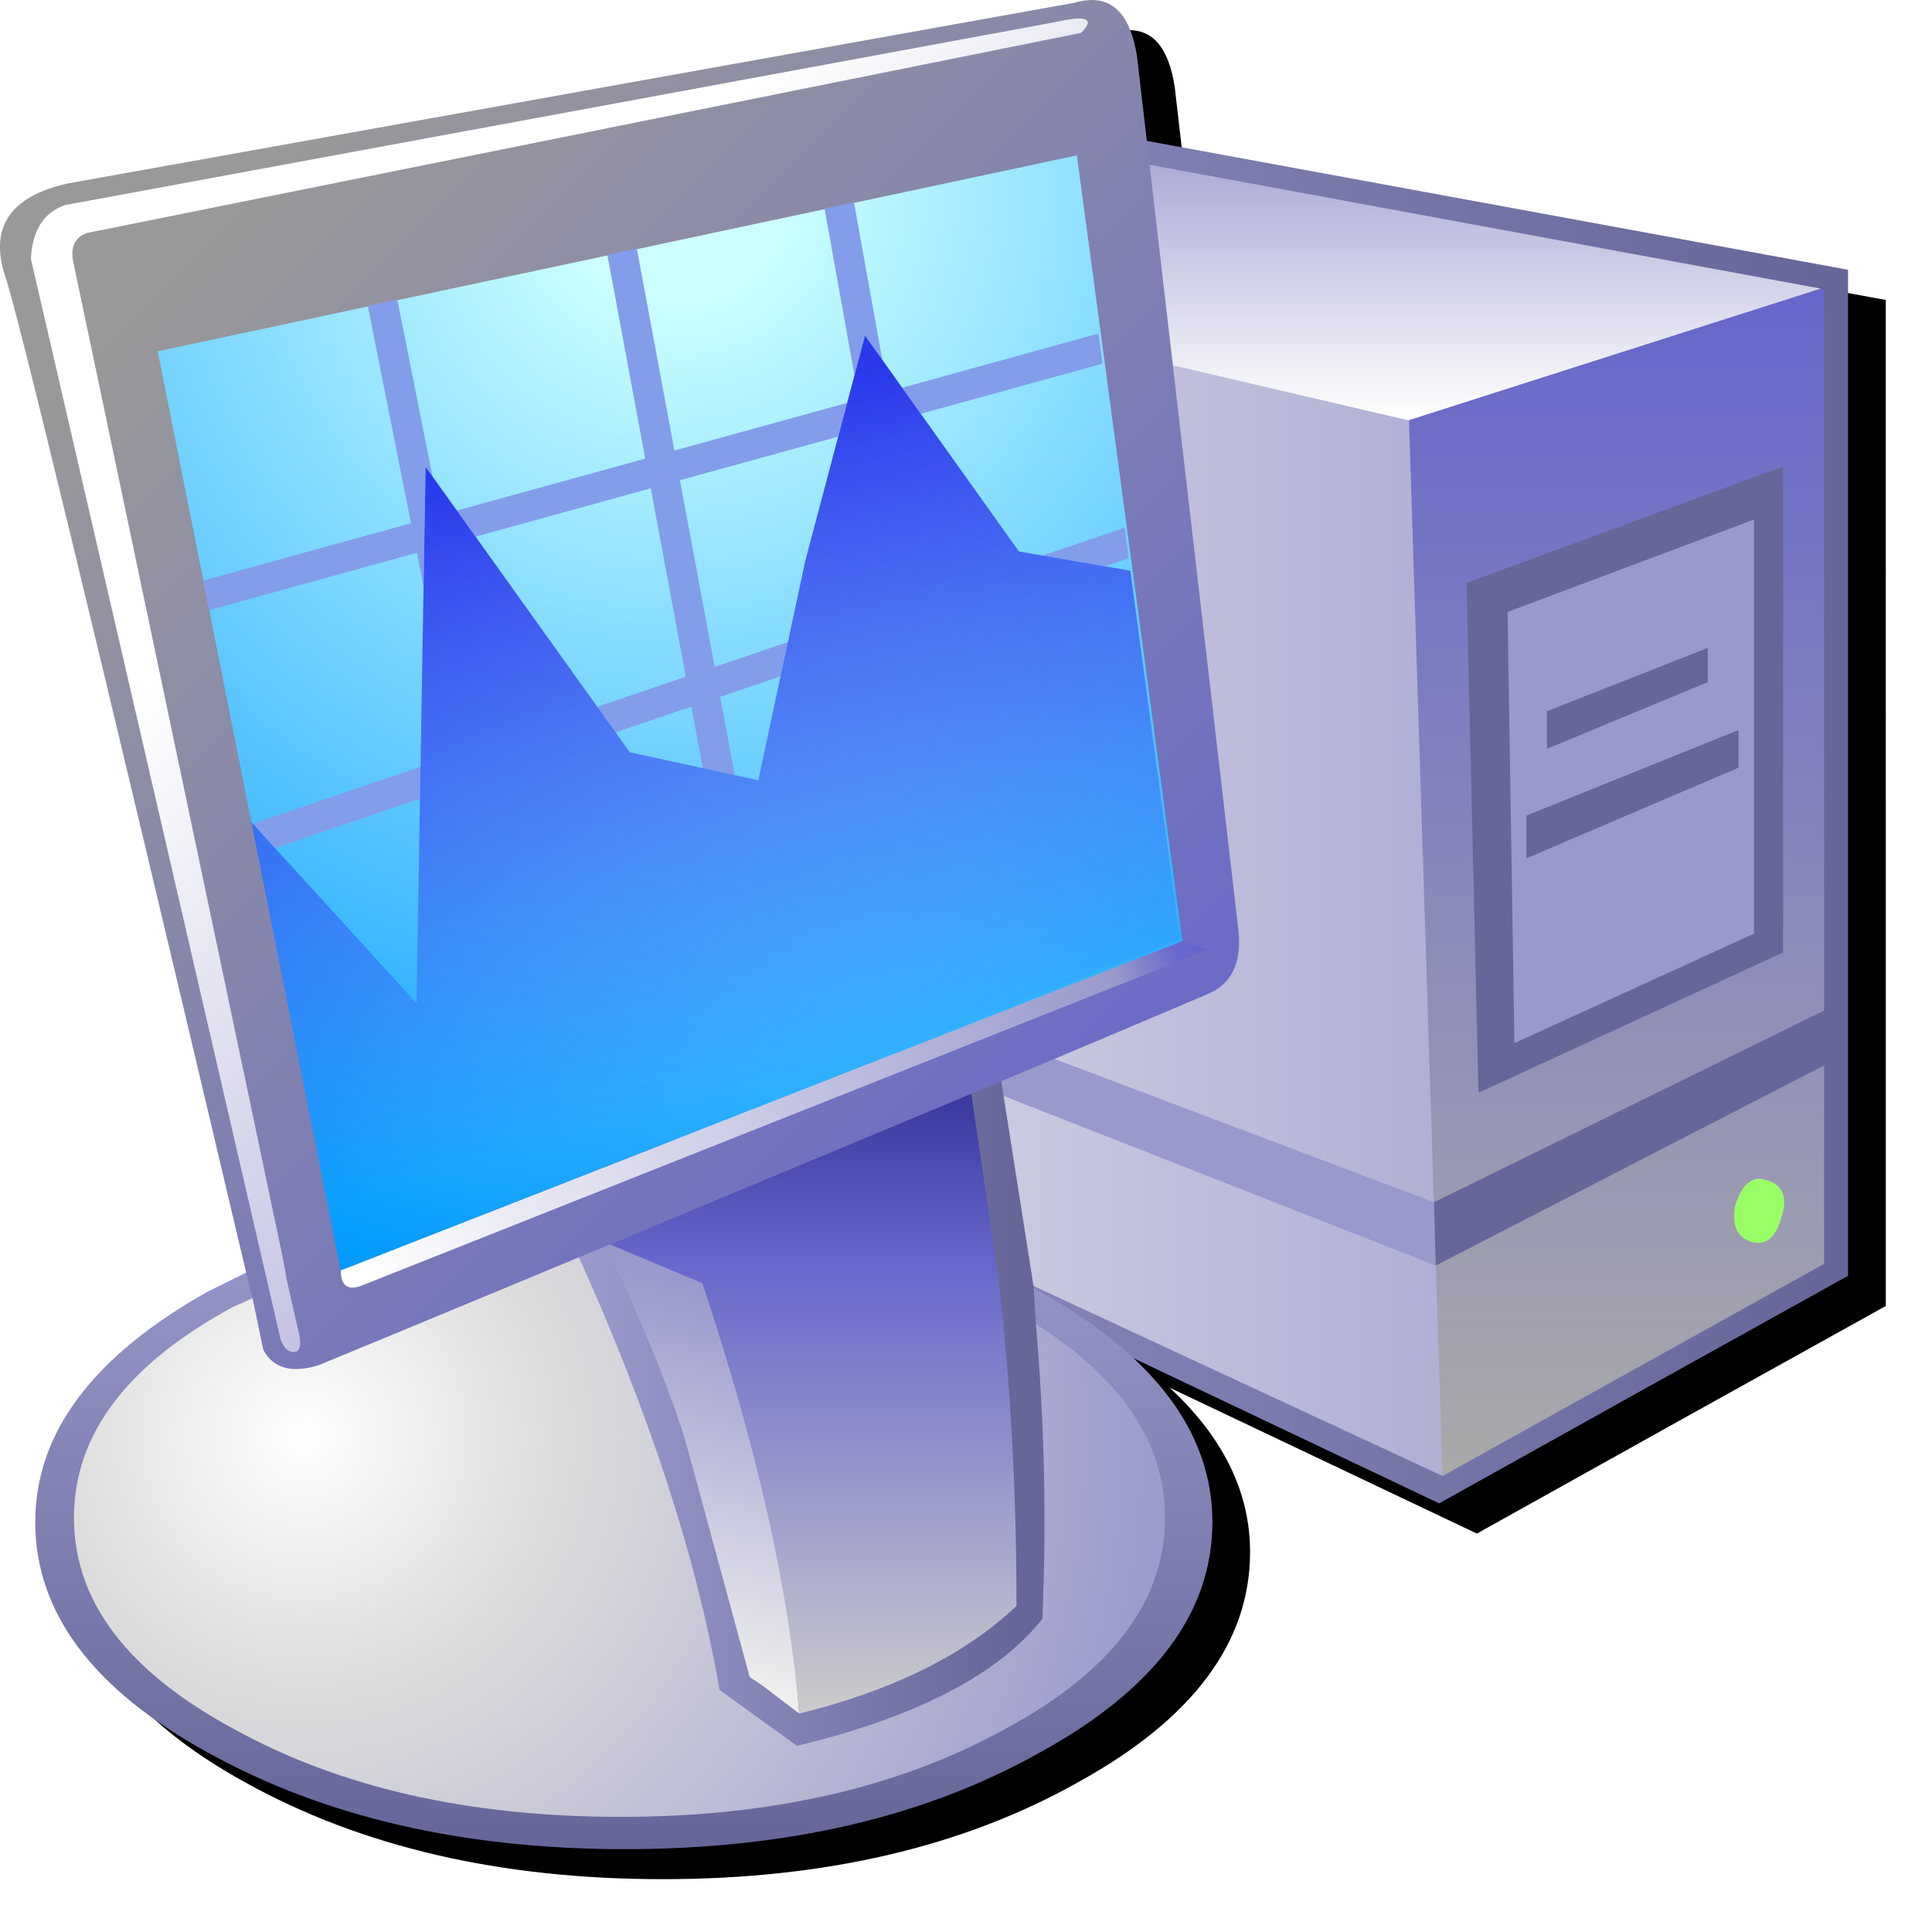 <?xml version="1.0" encoding="UTF-8" standalone="no"?>
<svg
   width="256"
   height="256"
   viewBox="0 0 256 256"
   version="1.1"
   id="svg8"
   inkscape:version="1.1.2 (0a00cf5339, 2022-02-04)"
   sodipodi:docname="task-manager.svg"
   inkscape:export-filename="task-manager.png"
   inkscape:export-xdpi="96"
   inkscape:export-ydpi="96"
   xmlns:inkscape="http://www.inkscape.org/namespaces/inkscape"
   xmlns:sodipodi="http://sodipodi.sourceforge.net/DTD/sodipodi-0.dtd"
   xmlns:xlink="http://www.w3.org/1999/xlink"
   xmlns="http://www.w3.org/2000/svg"
   xmlns:svg="http://www.w3.org/2000/svg"
   xmlns:rdf="http://www.w3.org/1999/02/22-rdf-syntax-ns#"
   xmlns:cc="http://creativecommons.org/ns#"
   xmlns:dc="http://purl.org/dc/elements/1.1/">
  <defs
     id="defs2">
    <linearGradient
       inkscape:collect="always"
       id="linearGradient4631">
      <stop
         style="stop-color:#2a39ec;stop-opacity:1"
         offset="0"
         id="stop4627" />
      <stop
         style="stop-color:#2d2aec;stop-opacity:0;"
         offset="1"
         id="stop4629" />
    </linearGradient>
    <linearGradient
       x2="819.2"
       x1="-819.2"
       spreadMethod="pad"
       id="gradient0-3"
       gradientUnits="userSpaceOnUse"
       gradientTransform="matrix(-0.117,0,0,0.115,161.32,105.119)">
      <stop
         id="stop44-6"
         stop-color="#666699"
         offset="0.0" />
      <stop
         id="stop46-7"
         stop-color="#9999cc"
         offset="1.0" />
    </linearGradient>
    <linearGradient
       x2="819.2"
       x1="-819.2"
       spreadMethod="pad"
       id="gradient1-5"
       gradientUnits="userSpaceOnUse"
       gradientTransform="matrix(-0.114,0,0,0.11,159.733,105.346)">
      <stop
         id="stop49-3"
         stop-color="#9999cc"
         offset="0.0" />
      <stop
         id="stop51-5"
         stop-color="#eeeeee"
         offset="1.0" />
    </linearGradient>
    <linearGradient
       x2="819.2"
       x1="-819.2"
       spreadMethod="pad"
       id="gradient2-6"
       gradientUnits="userSpaceOnUse"
       gradientTransform="matrix(0,0.096,0.034,0,226.84,117.135)">
      <stop
         id="stop54-2"
         stop-color="#6666cc"
         offset="0.0" />
      <stop
         id="stop56-9"
         stop-color="#aaaaaa"
         offset="1.0" />
    </linearGradient>
    <linearGradient
       x2="819.2"
       x1="-819.2"
       spreadMethod="pad"
       id="gradient3-1"
       gradientUnits="userSpaceOnUse"
       gradientTransform="matrix(0,0.025,0.113,0,160.867,34.839)">
      <stop
         id="stop59-2"
         stop-color="#9999cc"
         offset="0.0" />
      <stop
         id="stop61-7"
         stop-color="#ffffff"
         offset="1.0" />
    </linearGradient>
    <linearGradient
       x2="819.2"
       x1="-819.2"
       spreadMethod="pad"
       id="gradient4-0"
       gradientUnits="userSpaceOnUse"
       gradientTransform="matrix(-0.065,-0.007,-0.002,0.022,151.345,144.114)">
      <stop
         id="stop64-9"
         stop-color="#9999cc"
         offset="0.0" />
      <stop
         id="stop66-3"
         stop-color="#9999cc"
         offset="1.0" />
    </linearGradient>
    <linearGradient
       gradientTransform="matrix(0,0.009,0.017,0,14.469,35.413)"
       gradientUnits="userSpaceOnUse"
       id="gradient18-0"
       spreadMethod="pad"
       x1="-819.2"
       x2="819.2">
      <stop
         offset="0.0"
         stop-color="#9999cc"
         id="stop175-7" />
      <stop
         offset="1.0"
         stop-color="#666699"
         id="stop177-8" />
    </linearGradient>
    <radialGradient
       cx="0"
       cy="0"
       gradientTransform="matrix(0.025,0,0,0.025,7.069,33.363)"
       gradientUnits="userSpaceOnUse"
       id="gradient19-6"
       r="819.2"
       spreadMethod="pad">
      <stop
         offset="0.0"
         stop-color="#ffffff"
         id="stop180-8" />
      <stop
         offset="0.282"
         stop-color="#dddddd"
         id="stop182-8" />
      <stop
         offset="1.0"
         stop-color="#9999cc"
         id="stop184-4" />
    </radialGradient>
    <linearGradient
       gradientTransform="matrix(-0.014,-0.014,-0.016,0.016,15.869,17.113)"
       gradientUnits="userSpaceOnUse"
       id="gradient20-3"
       spreadMethod="pad"
       x1="-819.2"
       x2="819.2">
      <stop
         offset="0.0"
         stop-color="#6666cc"
         id="stop187-1" />
      <stop
         offset="1.0"
         stop-color="#999999"
         id="stop189-4" />
    </linearGradient>
    <linearGradient
       gradientTransform="matrix(-0.01,-0.01,-0.015,0.015,17.719,18.013)"
       gradientUnits="userSpaceOnUse"
       id="gradient21-9"
       spreadMethod="pad"
       x1="-819.2"
       x2="819.2">
      <stop
         offset="0.0"
         stop-color="#9999cc"
         id="stop192-2" />
      <stop
         offset="1.0"
         stop-color="#ffffff"
         id="stop194-0" />
    </linearGradient>
    <radialGradient
       cx="0"
       cy="0"
       gradientTransform="matrix(0.032,0,0,0.032,15.719,4.413)"
       gradientUnits="userSpaceOnUse"
       id="gradient22-6"
       r="819.2"
       spreadMethod="pad">
      <stop
         offset="0.0"
         stop-color="#ccffff"
         id="stop197-8" />
      <stop
         offset="0.094"
         stop-color="#ccffff"
         id="stop199-9" />
      <stop
         offset="1.0"
         stop-color="#0099ff"
         id="stop201-2" />
    </radialGradient>
    <linearGradient
       gradientTransform="matrix(-0.011,0.006,8e-4,0.002,17.969,25.963)"
       gradientUnits="userSpaceOnUse"
       id="gradient23-6"
       spreadMethod="pad"
       x1="-819.2"
       x2="819.2">
      <stop
         offset="0.0"
         stop-color="#6666cc"
         id="stop204-6" />
      <stop
         offset="0.078"
         stop-color="#9999cc"
         id="stop206-4" />
      <stop
         offset="1.0"
         stop-color="#ffffff"
         id="stop208-9" />
    </linearGradient>
    <linearGradient
       gradientTransform="matrix(-0.006,0,0,0.009,18.669,32.263)"
       gradientUnits="userSpaceOnUse"
       id="gradient24-5"
       spreadMethod="pad"
       x1="-819.2"
       x2="819.2">
      <stop
         offset="0.0"
         stop-color="#666699"
         id="stop211-0" />
      <stop
         offset="1.0"
         stop-color="#9999cc"
         id="stop213-4" />
    </linearGradient>
    <linearGradient
       gradientTransform="matrix(0,0.009,0.006,0,18.719,32.413)"
       gradientUnits="userSpaceOnUse"
       id="gradient25-8"
       spreadMethod="pad"
       x1="-819.2"
       x2="819.2">
      <stop
         offset="0.0"
         stop-color="#333399"
         id="stop216-7" />
      <stop
         offset="0.286"
         stop-color="#6666cc"
         id="stop218-1" />
      <stop
         offset="1.0"
         stop-color="#cccccc"
         id="stop220-7" />
    </linearGradient>
    <linearGradient
       gradientTransform="matrix(-0.002,0.005,0.004,0.001,16.319,34.363)"
       gradientUnits="userSpaceOnUse"
       id="gradient26-2"
       spreadMethod="pad"
       x1="-819.2"
       x2="819.2">
      <stop
         offset="0.0"
         stop-color="#9999cc"
         id="stop223-7" />
      <stop
         offset="1.0"
         stop-color="#eeeeee"
         id="stop225-2" />
    </linearGradient>
    <filter
       inkscape:collect="always"
       style="color-interpolation-filters:sRGB"
       id="filter1254"
       x="-0.048"
       y="-0.048"
       width="1.096"
       height="1.096">
      <feGaussianBlur
         inkscape:collect="always"
         stdDeviation="4.899"
         id="feGaussianBlur1256" />
    </filter>
    <linearGradient
       inkscape:collect="always"
       xlink:href="#linearGradient4631"
       id="linearGradient4633"
       x1="83.629"
       y1="57.293"
       x2="105.09"
       y2="144.336"
       gradientUnits="userSpaceOnUse" />
  </defs>
  <sodipodi:namedview
     id="base"
     pagecolor="#ffffff"
     bordercolor="#666666"
     borderopacity="1.0"
     inkscape:pageopacity="0.0"
     inkscape:pageshadow="2"
     inkscape:zoom="6.6512232"
     inkscape:cx="85.548174"
     inkscape:cy="141.55291"
     inkscape:document-units="px"
     inkscape:current-layer="layer1"
     inkscape:document-rotation="0"
     showgrid="false"
     units="px"
     inkscape:window-width="3840"
     inkscape:window-height="2050"
     inkscape:window-x="3840"
     inkscape:window-y="0"
     inkscape:window-maximized="1"
     inkscape:snap-bbox="true"
     inkscape:bbox-nodes="true"
     fit-margin-top="0"
     fit-margin-left="0"
     fit-margin-right="0"
     fit-margin-bottom="0"
     inkscape:bbox-paths="false"
     inkscape:snap-global="true"
     inkscape:pagecheckerboard="0">
    <inkscape:grid
       type="xygrid"
       id="grid1504"
       originx="0"
       originy="0" />
    <inkscape:grid
       type="xygrid"
       id="grid1507"
       spacingx="0.5"
       spacingy="0.5"
       originx="0"
       originy="0" />
  </sodipodi:namedview>
  <g
     inkscape:label="Layer 1"
     inkscape:groupmode="layer"
     id="layer1"
     transform="translate(-12.568)">
    <path
       id="path1645"
       style="fill:#000000;fill-opacity:1;stroke-width:4.534;filter:url(#filter1254)"
       d="m 161.582,4.033 c -0.514,0.05 -1.059,0.159 -1.629,0.326 L 26.52,28.315 c -7.603,1.711 -10.368,5.795 -8.277,12.258 1.331,3.422 11.979,47.42 31.938,132.007 l 0.01,0.031 -5.141,2.545 c -15.207,8.554 -22.805,18.717 -22.805,30.502 0,11.975 7.599,22.149 22.805,30.513 15.397,8.554 33.834,12.828 55.314,12.828 21.479,0 39.822,-4.274 55.028,-12.828 15.207,-8.364 22.816,-18.537 22.816,-30.513 0,-8.015 -3.617,-15.257 -10.649,-21.777 l 40.704,19.324 c 18.137,-10.126 36.198,-20.181 54.183,-30.156 V 39.748 L 169.513,22.664 168.22,11.486 C 167.388,6.163 165.179,3.68 161.582,4.033 Z M 94.255,170.584 c 0.006,0.014 0.014,0.027 0.02,0.041 l -34.402,14.223 c 0,0 17.572,-7.29 34.381,-14.264 z" />
    <path
       style="fill:url(#gradient0-3);stroke-width:4.534"
       id="path2"
       stroke="none"
       fill-rule="evenodd"
       fill="url(#gradient0)"
       d="m 85.825,143.433 117.436,55.771 q 27.205,-15.19 54.184,-30.153 V 35.746 L 123.006,11.034 65.195,23.73 85.825,143.433" />
    <path
       sodipodi:nodetypes="ccccccc"
       style="fill:url(#gradient1-5);stroke-width:4.534"
       id="path4"
       stroke="none"
       fill-rule="evenodd"
       fill="url(#gradient1)"
       d="M 88.546,142.073 203.715,195.577 252.005,167.238 252.911,39.373 122.326,15.342 66.782,25.09 88.546,142.073" />
    <path
       style="fill:url(#gradient2-6);stroke-width:4.534"
       id="path6"
       stroke="none"
       fill-rule="evenodd"
       fill="url(#gradient2)"
       d="m 203.715,195.577 50.557,-28.112 V 38.239 l -55.091,14.736 4.534,142.601" />
    <path
       style="fill:url(#gradient3-1);stroke-width:4.534"
       id="path8"
       stroke="none"
       fill-rule="evenodd"
       fill="url(#gradient3)"
       d="M 122.326,13.981 68.142,25.09 199.181,55.696 253.818,38.239 122.326,13.981" />
    <path
       style="fill:url(#gradient4-0);stroke-width:4.534"
       id="path10"
       stroke="none"
       fill-rule="evenodd"
       fill="url(#gradient4)"
       d="m 202.582,159.303 -102.7,-38.768 0.68,7.028 102.247,40.128 -0.227,-8.388" />
    <path
       id="path12"
       stroke="none"
       fill-rule="evenodd"
       fill="#99ff66"
       d="m 242.483,159.757 q -0.68,3.854 2.04,4.761 2.947,0.907 4.081,-3.174 1.36,-4.081 -2.04,-4.988 -2.721,-0.907 -4.081,3.401"
       style="stroke-width:4.534" />
    <path
       id="path14"
       stroke="none"
       fill-rule="evenodd"
       fill="#666699"
       d="m 206.889,77.234 1.587,67.56 40.355,-18.59 V 61.817 l -41.942,15.416 m 36.047,-6.575 -0.227,51.463 -28.339,13.149 -1.814,-53.731 30.379,-10.882"
       style="stroke-width:4.534" />
    <path
       id="path16"
       stroke="none"
       fill-rule="evenodd"
       fill="#9999cc"
       d="m 212.33,81.088 0.907,57.131 31.74,-14.51 V 68.845 l -32.646,12.242"
       style="stroke-width:4.534" />
    <path
       id="path18"
       stroke="none"
       fill-rule="evenodd"
       fill="#666699"
       d="m 214.824,108.066 v 5.668 l 28.112,-12.016 v -4.988 l -28.112,11.336"
       style="stroke-width:4.534" />
    <path
       id="path20"
       stroke="none"
       fill-rule="evenodd"
       fill="#666699"
       d="m 217.545,94.237 v 4.988 l 21.311,-8.842 v -4.534 l -21.311,8.388"
       style="stroke-width:4.534" />
    <path
       sodipodi:nodetypes="cccc"
       id="path22"
       stroke="none"
       fill-rule="evenodd"
       fill="#666699"
       d="m 202.808,167.691 51.917,-26.752 v -7.255 l -52.144,25.618"
       style="stroke-width:4.534" />
    <g
       transform="matrix(5.213,0,0,5.213,197.27,0.004)"
       id="g1412">
      <g
         id="g1313"
         transform="matrix(1.094,0,0,1.094,-35.432,0)">
        <path
           inkscape:connector-curvature="0"
           style="fill:url(#gradient18-0);fill-rule:evenodd;stroke:none"
           id="path42"
           d="m 5.79,29.533 0.461,1.091 -0.591,-0.01 c -2.467,1.333 -2.966,2.922 -2.966,4.856 0,1.933 0.726,2.961 3.193,4.294 2.467,1.367 5.099,1.952 8.633,1.952 3.5,0 6.294,-0.572 8.761,-1.939 2.467,-1.333 2.992,-2.581 2.992,-4.514 0,-1.733 -0.342,-2.995 -2.342,-4.261 l 0.016,-1.123 0.223,0.134 c 2.667,1.5 4,3.283 4,5.35 0,2.1 -1.333,3.883 -4,5.35 -2.667,1.5 -5.883,2.25 -9.65,2.25 -3.767,0 -7,-0.75 -9.7,-2.25 -2.667,-1.467 -4,-3.25 -4,-5.35 0,-2.067 1.333,-3.85 4,-5.35 l 0.971,-0.48"
           sodipodi:nodetypes="cccscscscccscscscc" />
        <path
           inkscape:connector-curvature="0"
           style="fill:url(#gradient19-6);fill-rule:evenodd;stroke:none"
           id="path44"
           d="m 5.869,30.163 7.974,-1.567 10.226,2.167 c 2,1.267 3,2.767 3,4.5 0,1.933 -1.233,3.567 -3.7,4.9 -2.467,1.367 -5.45,2.05 -8.95,2.05 -3.533,0 -6.533,-0.683 -9,-2.05 -2.467,-1.333 -3.7,-2.967 -3.7,-4.9 0,-1.933 1.233,-3.567 3.7,-4.9 l 0.45,-0.2"
           sodipodi:nodetypes="cccscscscc" />
        <path
           inkscape:connector-curvature="0"
           style="fill:url(#gradient24-5);fill-rule:evenodd;stroke:none"
           id="path54-2"
           d="m 23.245,24.994 0.774,4.919 0.05,0.85 c 0.2,2.3 0.25,4.583 0.15,6.85 -1.033,1.3 -2.933,2.283 -5.7,2.95 l -1.8,-1.3 c -0.533,-3.1 -1.663,-6.513 -3.297,-10.113"
           sodipodi:nodetypes="ccccccc" />
        <path
           inkscape:connector-curvature="0"
           style="fill:url(#gradient26-2);fill-rule:evenodd;stroke:none"
           id="path58-8"
           d="m 16.709,29.665 c 1.267,3.8 1.626,7.281 1.86,10.148 l -0.85,-0.65 -0.3,-0.2 -1.4,-5.15 C 15.752,32.779 15.092,31.121 14.092,28.921"
           sodipodi:nodetypes="cccccc" />
        <path
           inkscape:connector-curvature="0"
           style="fill:url(#gradient20-3);fill-rule:evenodd;stroke:none"
           id="path46-9"
           d="m 5.719,29.563 c -3.5,-14.833 -5.367,-22.55 -5.6,-23.15 -0.367,-1.133 0.117,-1.85 1.45,-2.15 L 24.969,0.063 c 0.8,-0.233 1.283,0.183 1.45,1.25 l 2.35,20.25 c 0.1,0.8 -0.15,1.317 -0.75,1.55 -6.757,2.882 -20.6,8.6 -20.6,8.6 -0.633,0.2 -1.067,0.083 -1.3,-0.35 l -0.25,-1.2 -0.15,-0.6 M 27.351,21.844 24.881,3.76 3.833,8.307 8.001,29.488 c 0,0.367 0.092,0.404 0.425,0.271 L 27.904,22.065"
           sodipodi:nodetypes="ccccccccccccccccc" />
        <path
           inkscape:connector-curvature="0"
           style="fill:url(#gradient21-9);fill-rule:evenodd;stroke:none"
           id="path48-7"
           d="m 2.019,5.413 c -0.348,0.13 -0.381,0.412 -0.3,0.75 l 4.85,23.05 0.1,0.55 0.25,1.1 c 0.1,0.367 0.067,0.55 -0.1,0.55 -0.212,0 -0.3,-0.3 -0.3,-0.3 L 0.719,6.013 c 0.033,-0.667 0.3,-1.083 0.8,-1.25 L 24.519,0.513 c 0.733,-0.167 0.933,-0.083 0.6,0.25 L 2.019,5.413"
           sodipodi:nodetypes="cccccccccccc" />
        <path
           inkscape:connector-curvature="0"
           style="fill:url(#gradient25-8);fill-rule:evenodd;stroke:none"
           id="path56-3"
           d="m 14.169,28.913 8.4,-3.5 0.6,4.1 0.1,0.8 c 0.233,2.267 0.35,4.6 0.35,7 -1.2,1.133 -2.883,1.967 -5.05,2.5 -0.233,-2.867 -0.983,-6.2 -2.25,-10 l -2.15,-0.9 m 3.55,10.25 0.85,0.65 -0.47,-0.36 -0.38,-0.29"
           sodipodi:nodetypes="cccccccccccc" />
        <path
           inkscape:connector-curvature="0"
           style="fill:url(#gradient22-6);fill-rule:evenodd;stroke:none"
           id="path50-6"
           d="m 7.919,29.513 -4.25,-21.35 21.35,-4.55 2.45,18.25 -19.55,7.65"
           sodipodi:nodetypes="ccccc" />
        <path
           inkscape:connector-curvature="0"
           style="fill:url(#gradient23-6);fill-rule:evenodd;stroke:none"
           id="path52-1"
           d="m 7.919,29.513 19.55,-7.65 0.6,0.2 -19.65,7.8 q -0.5,0.2 -0.5,-0.35" />
        <path
           inkscape:connector-curvature="0"
           style="fill:url(#gradient22-6);fill-rule:evenodd;stroke:none"
           id="path3097"
           d="m 7.919,29.513 -4.25,-21.35 21.35,-4.55 2.45,18.25 -19.55,7.65"
           sodipodi:nodetypes="ccccc" />
        <path
           id="path24632"
           style="fill:#839deb;fill-rule:evenodd;stroke:none;stroke-width:5.703;fill-opacity:1"
           d="M 113.389 26.848 L 109.479 27.68 L 113.455 49.814 L 114.852 44.547 L 117.148 47.77 L 113.389 26.848 z M 84.557 32.992 L 80.645 33.826 L 85.676 60.887 L 60.668 67.785 L 63.145 71.248 L 86.408 64.83 L 91.059 89.844 L 79.303 93.836 L 81.734 97.234 L 91.799 93.818 L 93.318 101.99 L 97.562 102.916 L 95.629 92.518 L 103.639 89.799 L 104.615 85.242 L 94.891 88.543 L 90.281 63.762 L 111.295 57.965 L 112.48 53.492 L 89.547 59.818 L 84.557 32.992 z M 52.762 39.768 L 48.842 40.604 L 54.576 69.467 L 27.002 77.074 L 27.783 81.004 L 55.355 73.396 L 56.246 77.883 L 56.516 61.98 L 57.428 63.256 L 52.762 39.768 z M 145.854 44.285 L 119.791 51.475 L 122.26 54.939 L 146.389 48.283 L 145.854 44.285 z M 149.312 70.064 L 138.424 73.762 L 146.674 75.186 L 149.855 74.105 L 149.312 70.064 z M 55.842 101.801 L 33.566 109.365 L 36.51 112.59 L 55.77 106.051 L 55.842 101.801 z "
           transform="matrix(0.175,0,0,0.175,-8.3535032e-4,-6.8455428e-4)" />
        <path
           id="path3202"
           style="fill:url(#linearGradient4633);fill-opacity:1;fill-rule:evenodd;stroke:none;stroke-width:5.703"
           d="m 56.516,61.98 -1.205,71.213 -21.92,-24.022 11.77,59.129 111.484,-43.623 -6.564,-48.904 -14.789,-2.553 -20.44,-28.673 -7.921,29.888 -6.245,29.161 -17.06,-3.719 z"
           transform="matrix(0.175,0,0,0.175,-8.3535032e-4,-6.8455428e-4)"
           sodipodi:nodetypes="cccccccccccc" />
      </g>
    </g>
  </g>
</svg>
